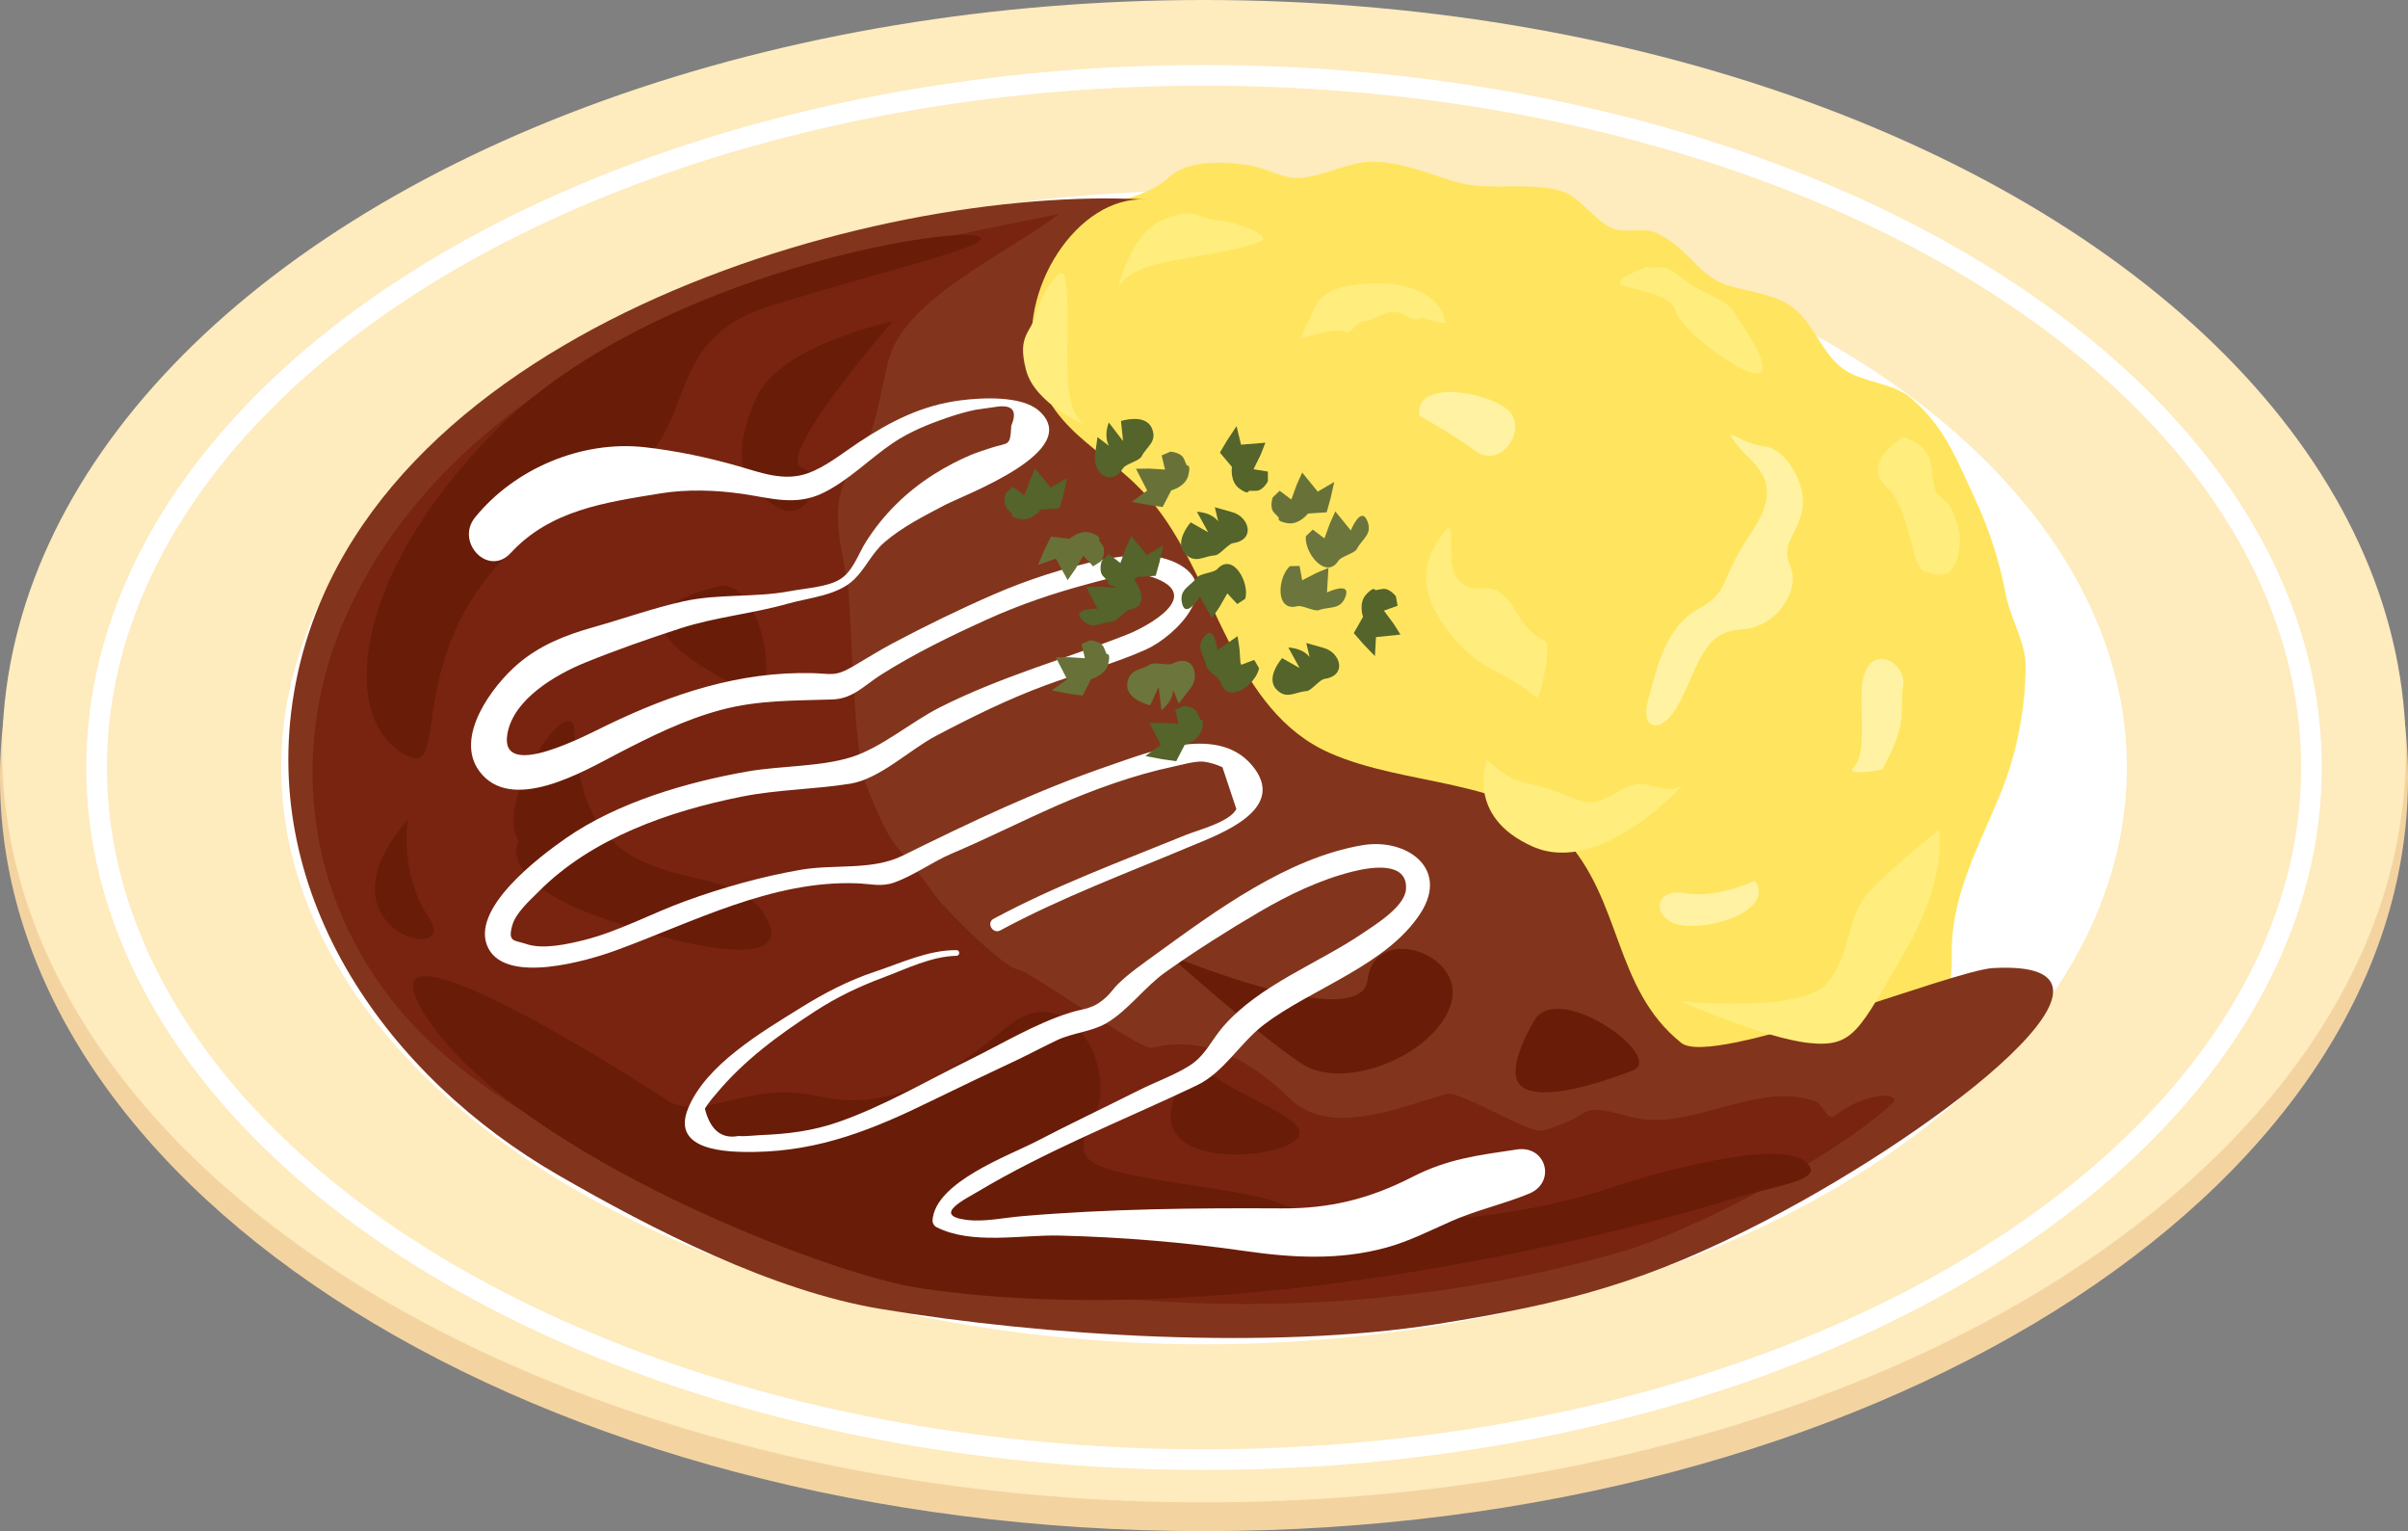 <?xml version="1.0" encoding="UTF-8"?>
<svg id="_レイヤー_2" data-name="レイヤー 2" xmlns="http://www.w3.org/2000/svg" viewBox="0 0 495.35 314.87">
  <rect x="0" y="0" width="495.35" height="314.87" fill="#808080" stroke="none"/>
  <defs>
    <style>
      .cls-1 {
        fill: #f3d4a1;
        stroke: #f3d4a1;
        stroke-width: .88px;
      }

      .cls-1, .cls-2 {
        stroke-linecap: round;
        stroke-linejoin: round;
      }

      .cls-2 {
        fill: none;
        stroke: #fff;
        stroke-width: 4.25px;
      }

      .cls-3 {
        fill: #782410;
      }

      .cls-3, .cls-4, .cls-5, .cls-6, .cls-7, .cls-8, .cls-9, .cls-10, .cls-11, .cls-12, .cls-13 {
        stroke-width: 0px;
      }

      .cls-4 {
        fill: #54642a;
      }

      .cls-5 {
        fill: #6c753b;
      }

      .cls-6 {
        fill: #82351c;
      }

      .cls-7 {
        fill: #fff;
      }

      .cls-8 {
        fill: #ffee7d;
      }

      .cls-9 {
        fill: #fff3a3;
      }

      .cls-10 {
        fill: #ffe55f;
      }

      .cls-11 {
        fill: #feebbe;
      }

      .cls-12 {
        fill: #687238;
      }

      .cls-13 {
        fill: #691c07;
      }
    </style>
  </defs>
  <g id="_イラスト" data-name="イラスト">
    <g>
      <g>
        <g>
          <path class="cls-1" d="m494.91,159.95c0,85.32-110.69,154.48-247.23,154.48S.44,245.26.44,159.95,111.13,5.46,247.68,5.46s247.23,69.16,247.23,154.49Z"/>
          <ellipse class="cls-11" cx="247.68" cy="154.48" rx="247.23" ry="154.48"/>
          <ellipse class="cls-7" cx="247.68" cy="157.83" rx="189.84" ry="118.62"/>
          <ellipse class="cls-2" cx="247.68" cy="157.83" rx="227.81" ry="142.34"/>
        </g>
        <path class="cls-10" d="m416.71,137.29c.09-5.16-3.21-10.13-4.14-15.21-1.15-6.23-3.33-13.13-5.99-18.82-3.96-8.49-6.44-15.52-13.63-21.52-3.63-3.03-9.9-3.1-13.75-5.86-4.14-2.96-5.86-8.61-9.64-12.01-4.51-4.06-11.77-3.79-16.03-5.96-4.85-2.47-6.76-7.24-12.87-10.02-2.89-1.32-6.26.38-9.38-1.11-3.33-1.59-6.43-6.35-9.89-7.41-3.46-1.06-7.05-1.06-10.65-1.03-3.89.04-7.78.13-11.55-1.02-5.69-1.72-11.44-4.22-17.5-4.05-5.19.14-11.84,4.33-16.9,3.1-3.14-.76-5.51-2.17-8.82-2.54-5.43-.61-11.78-.95-15.93,2.99-2.81,2.67-10.61,5.24-14.88,5.26-8.27.04-13.99,3.22-19.24,10.3.91.44,2.08,1.74,3,2.16-4.39.35-7.64,3.25-9.7,6.99-4.03,7.29-8.22,13.18-12.7,20.14-5.75,8.92-5.96,20.72-8.17,30.79-1.33,6.07-2.67,12.22-2.39,18.42.37,8.21-3.21,17.89-1.66,25.97,3.15,16.47,12.58,21.9,27.05,31.02,15.05,9.49,24.62,25.53,39.86,34.23,10.34,5.91,22.27,7.35,33.73,9.77,10.38,2.2,23.1,11.06,32.97,8.9,9-1.97,18.22,1.03,27.27,2.72,7.25,1.35,15.8,1.83,22.39-2.09,6.12-3.63,9.66-9.72,16.59-12.76,10.27-4.49,25.08-15.28,27.05-27.13.47-2.8.18-5.66.38-8.49.44-6.23,2.39-12.02,4.73-17.69,1.75-4.25,3.71-8.44,5.42-12.69,1.81-4.52,3.12-9.27,3.94-14.13.63-3.7.97-7.47,1.04-11.26Z"/>
        <path class="cls-6" d="m410,199.08c-8.47.47-57.72,20.52-64.13,15.4-14.1-11.27-12.07-29.57-24.43-42.47-11.52-12.02-32.26-10.24-47.94-17.18-19.77-8.76-23.18-34.62-35.66-50.57-9.2-11.75-21.24-14.33-24.88-28.85-3.92-15.62,8.65-35.17,22.7-34.38-55.72-3.15-162.64,27.12-175.19,101.46-7.11,42.13,19.48,79.07,54.44,99.21,19.35,11.15,43.84,23.72,66.08,27.45,33.75,5.66,80.86,8.53,114.58,3.15,27.04-4.31,43.43-8.71,67.91-21.43,37.09-19.27,80.66-53.67,46.5-51.79Z"/>
        <path class="cls-3" d="m182.96,73.49c-2.35,8.34-2.45,15.88-7.57,22.72-5.68,7.57-1.77,17.25-.95,24.61.84,7.53,1.06,33.82,3.79,40.7,5.89,14.89,4.91,9.67,14.2,22.72,1.83,2.57,13.91,14.74,17.04,15.15,2.26.29,25.24,16.64,27.45,16.09,10.93-2.72,20.32,2.56,28.4,10.41,8.07,7.85,21.39,2.29,32.18-.95,2.66-.8,17.21,8.35,19.88,7.57,11.58-3.36,6.37-6.07,17.99-2.84,12.1,3.36,26.46-7.74,38.14-3.12,1.53.61,2.47,3.97,3.78,2.98,7.31-5.54,14.06-4.63,12.04-2.7-11.18,10.65-41.08,26.37-55.92,30.63-57.48,16.52-120.03,13.63-176.21-6.53-25.36-9.1-56.32-21.79-74.2-42.36-18.47-21.26-23.58-50.03-13.95-76.65.38-1.03.77-2.06,1.19-3.07,11.25-27.41,35.56-47.81,62.34-60.5,26.78-12.68,56.18-18.56,85.25-24.33-9.85,7.61-31.42,17.3-34.85,29.47Z"/>
        <path class="cls-8" d="m292.55,65.24c-1.76,1.31-3.63-.85-5.32-1.08-1.25-.17-2.71.46-3.82.94-.77.33-1.64.93-2.5.89-1.88-.1-2.88,3.01-4.38,2.19-1.52-.84-7.68,1.05-9.14,1.46.51-.14,2.88-6.99,4.29-8.24,2.73-2.42,5.47-2.66,8.94-3.01,5.9-.59,15.39.58,16.72,7.95-1.77.14-3.09-.49-4.77-1.09Z"/>
        <path class="cls-8" d="m356.6,64.05c-.31-.64-.97-1.14-1.59-1.58-1.99-1.39-4.4-2.39-6.54-3.52-2-1.06-3.55-3.07-5.69-3.81-1.26-.43-2.7.21-3.88-.29,0,0-7.6,2.72-5.15,3.8,2.44,1.08,10.13,1.67,11.03,5.45.9,3.78,14.89,14.2,17.33,12.53,2.43-1.67-4.98-11.5-5.5-12.59Z"/>
        <path class="cls-8" d="m297.39,109.03c2.07-2.47.37,5.86,1.72,8.64.88,1.81,2.03,3.11,4.12,3.3,1.57.15,2.95-.23,4.49.44,3.34,1.46,4.24,5.44,6.68,7.93,1.08,1.1,2.25,1.94,3.63,2.62,1.06.52-1.04,12.25-2.05,11.41-7.38-6.22-11.11-4.78-17.84-13.31-6.73-8.53-5.75-15.02-.74-21.02Z"/>
        <path class="cls-8" d="m259.18,49.69c-8.78,3.64-27.02,3.07-29.2,9.77,0,0,2.25-10.99,8.94-14.09,6.68-3.1,7.57-.36,11.63-.05,4.06.31,11.4,3.22,8.63,4.37Z"/>
        <path class="cls-8" d="m218.99,56.9c1.98,9.3-1.91,27.13,4.29,30.49,0,0-10.39-4.22-12.23-11.35-1.84-7.13,1.02-7.51,2.07-11.45,1.05-3.94,5.25-10.62,5.87-7.69Z"/>
        <path class="cls-9" d="m387.23,158.23c1.64-3.26,3.53-6.79,3.89-10.47.23-2.36-.02-4.64.4-7.02.47-5.18-8.3-9.18-8.55,1.53-.15,6.21.72,13.09-1.52,15.35s5.78.61,5.78.61Z"/>
        <path class="cls-8" d="m403.15,111.71c.21-2.41-.79-4.9-1.77-7.15-.74-1.7-2.69-2.16-3.23-3.74-1.15-3.42-.02-6.49-3.17-9.19-.54-.46-3.85-2.56-4.24-1.23,0,0-7.78,5.06-2.68,9.7,5.11,4.64,4.95,16.61,7.92,17.44,2.97.83,6.47,2.15,7.18-5.83Z"/>
        <path class="cls-13" d="m332.52,243.88s-24.07,8.91-51.12,6.63c-24.89-2.1-8.74-2.62-34.18-6.45-25.45-3.82-27.16-4.88-22.12-14.56,5.04-9.68-5.32-28.87-17.89-18.35-12.57,10.52-24.68,17.66-39.05,14.27-14.38-3.39-23.66,5.8-31.3.63-7.64-5.17-66.82-42.44-48.36-15.77,18.92,27.33,81.6,51.82,100.92,54.66,71.48,10.51,161.78-16.75,164.98-17.8,10.46-3.46,21.91-4.29,16.89-8.3s-25.18.63-38.77,5.03Z"/>
        <path class="cls-13" d="m106.72,172.89s-4.81,8,16.41,15.61c21.22,7.61,42.1,10.9,33.56-1.22-8.54-12.12-37.09.4-38.52-37.02-.34-8.87-16.8,14.3-11.45,22.63Z"/>
        <path class="cls-13" d="m240.86,230.06c-.15-2.54,1.85-13.48,9.49-8.31,7.64,5.17,20.99,9.3,15.85,12.98-5.14,3.68-24.77,4.81-25.33-4.67Z"/>
        <path class="cls-13" d="m315.98,209.28s-7.09,11.16-2.87,14.22c4.22,3.06,15.87-.72,22.72-3.34,6.85-2.62-14.24-17.92-19.84-10.87Z"/>
        <path class="cls-13" d="m148.3,120.47s-12.96,2.62-12.24,7.78c.72,5.16,11.51,10.94,18.15,14.06s3.05-22.69-5.91-21.84Z"/>
        <path class="cls-8" d="m345.83,205.93s24,2.31,29.59-3.33c5.59-5.64,3.96-14.1,9.55-19.74,5.59-5.64,13.82-12.14,13.82-12.14,0,0,2.16,9.42-7.09,25.24-9.25,15.82-10.29,19.54-19.61,18.52-9.33-1.02-26.26-8.55-26.26-8.55Z"/>
        <path class="cls-9" d="m292.01,85.52s6.26,3.36,11.58,7.25c5.31,3.89,10.99-4.92,6.42-8.61-4.57-3.69-19.09-6.16-18,1.35Z"/>
        <path class="cls-9" d="m361,181.12s-7.84,3.76-14.32,2.56c-6.48-1.2-7.02,5.15-1.3,6.49,5.72,1.33,19.87-2.75,15.62-9.04Z"/>
        <path class="cls-9" d="m357.78,92.02c2.92,3.63,9.69,6.87,2.6,17.33-7.09,10.46-4.22,12.09-11.12,15.97-6.9,3.87-8.5,12.55-10.23,18.71-1.73,6.15,2.89,7.45,6.59.19,3.7-7.26,4.87-14.4,12.44-14.77,7.57-.36,12.26-8.18,10.26-12.89-2-4.71.74-5.6,2.25-10.99,1.51-5.39-2.92-13.27-7.75-13.79-4.83-.53-9.35-5.12-5.05.24Z"/>
        <path class="cls-13" d="m84.29,155.62c9.85,4.22-6.31-33.64,42.05-56.77,18.41-8.81,8.41-28.38,31.54-35.74,23.13-7.36,51.51-13.67,42.05-14.72-9.46-1.05-67.28,9.46-97.76,39.95-30.49,30.49-32.59,60.97-17.87,67.28Z"/>
        <path class="cls-13" d="m83.88,168.55s-1.91,10.84,4.46,20.41c6.38,9.57-24.23,2.55-4.46-20.41Z"/>
        <path class="cls-13" d="m240.36,196.32s39.68,16.65,40.99,5.09c1.32-11.56,20.15-5.51,17.17,4.91-2.98,10.42-21.82,18.3-30.75,12.43-8.93-5.87-27.41-22.43-27.41-22.43Z"/>
        <path class="cls-13" d="m183.58,66.12s-24.47,28.12-18.61,30.08.63,11.08-4.46,8.38c-5.09-2.71-11.98-7.31-4.84-22.89,4.96-10.83,27.9-15.57,27.9-15.57Z"/>
        <g>
          <path class="cls-7" d="m105.03,113.75c8.17-8.87,19.42-10.41,30.73-12.27,5.51-.91,11.55-.71,17.08.1,5.71.84,10.78,2.51,16.35-.15,5.31-2.54,9.7-7.1,14.54-10.36,3.34-2.25,7.19-3.82,10.98-5.12,1.97-.68,3.98-1.28,6.02-1.69,1.55-.22,3.1-.44,4.65-.66,3.01-.31,3.89,1,2.65,3.94-.22,4.41-.49,3.36-4.11,4.55-1.44.48-2.78.88-4.21,1.47-2.63,1.1-5.19,2.47-7.59,3.98-5.62,3.55-10.43,8.25-13.99,13.89-1.68,2.65-2.7,6.28-5.64,7.88-2.67,1.45-7.08,1.71-10,2.26-7.27,1.37-14.64.49-21.84,2.08-6.28,1.39-12.42,3.6-18.61,5.34-5.7,1.61-10.96,3.67-15.5,7.55-5.18,4.42-13.11,14.91-7.99,21.98,6.54,9.01,21.7,0,28.41-3.49,6.85-3.56,13.8-7.01,21.28-9.02,7.78-2.09,15.19-1.9,23.01-2.17,4.23-.14,6.51-2.89,10.05-5.12,6.87-4.34,14.25-7.93,21.64-11.28,6.91-3.14,13.92-5.5,21.25-7.45,3.73-.99,9.04-2.62,12.89-1.3,10.9,3.74-1.18,10.21-5.19,11.79-12.99,5.11-26.02,8.66-38.57,15-5.88,2.97-11.98,8.27-18.18,10.22-6.37,2.01-14.54,1.76-21.25,2.93-12.64,2.21-26.88,6.37-37.51,13.77-5.24,3.65-19.96,14.62-15.95,22.56,3.81,7.55,20.55,2.57,26.25.49,15.91-5.8,32.13-14.44,49.61-13.8,2.71.1,4.98.78,7.6-.14,4.03-1.41,7.95-4.3,11.93-5.99,7.33-3.11,14.43-6.71,21.72-9.9,7.32-3.21,15.86-6.29,23.7-7.94,1.77-.37,4.43-1.17,6.28-1.06,1.38.18,2.69.57,3.95,1.16.95,2.86,1.9,5.73,2.86,8.59-1.32,2.68-7.87,4.31-10.35,5.32-13.32,5.44-26.9,10.43-39.59,17.26-1.56.84-.17,3.22,1.39,2.38,12.58-6.78,26.04-11.77,39.19-17.31,5.73-2.41,19.39-7.28,13.18-15.87-6.92-9.57-21.52-3.59-29.99-.69-14.71,5.03-28.52,11.61-42.45,18.49-6.31,3.12-13.98,1.71-20.99,2.92-8.04,1.39-16.12,3.67-23.79,6.46-6.97,2.54-13.55,6.17-20.78,7.99-3.22.81-8.43,1.99-11.82.83-2.51-.86-3.92-.31-2.97-3.79.72-2.64,3.62-5.17,5.47-7.03,10.95-11.01,26.84-16.53,41.8-19.51,7.4-1.48,14.97-1.47,22.31-2.66,6.06-.99,12.18-6.97,17.53-9.79,7.34-3.87,14.87-7.59,22.66-10.46,6.84-2.53,13.93-4.34,20.6-7.33,6.14-2.75,16.32-13,6.14-17.86-4.62-2.2-10.51-1.58-15.34-.56-7.54,1.59-15.11,4.04-22.18,7.11-7.07,3.08-14.01,6.47-20.82,10.08-2.82,1.5-5.48,3.2-8.23,4.79-3.57,2.06-4.37,1.39-8.1,1.29-15.07-.39-28.91,4.23-42.31,10.69-4.07,1.96-22.29,11.74-20.51,1.76,1.27-7.14,9.97-12.16,15.98-14.61,6.34-2.58,13.05-4.92,19.57-7.04,7.2-2.34,14.81-3.01,22.11-5.08,4.58-1.3,10.27-1.64,13.75-5.07,2.3-2.27,3.61-5.39,6.16-7.57,3.69-3.17,8.1-5.38,12.38-7.63,4.15-2.18,28.77-11.17,19.36-19.43-3.6-3.16-11.89-2.66-16.09-2.12-7.98,1.02-14.45,4.34-21.02,8.69-3.29,2.18-6.82,5.07-10.5,6.34-4.89,1.69-9.56-.17-14.22-1.5-6.22-1.78-12.8-3.17-19.22-3.89-12.97-1.45-26.76,4.37-34.92,14.44-4.1,5.07,2.72,12.31,7.32,7.32h0Z"/>
          <path class="cls-12" d="m235.99,100.89l-2.31-4.49,2.68-.04,3.3.21-.7-2.92,1.82-.77s2.2.14,2.78,1.5l.58,1.36s.91-.38.31,2.01c-.59,2.39-3.51,3.09-3.51,3.09l-1.77,3.42-2.85-.4-3.49-.66,3.16-2.31Z"/>
          <path class="cls-4" d="m225.77,125.18l-2.31-4.49,2.68-.04,3.3.21-.7-2.92s1.81-.77,1.82-.77c3.25,1.01,6.68,7.44,1.89,8.17-.99.15-2.68,2.44-3.68,2.5-2.35.15-4.09,1.82-6.16-.35-2.36-2.47,3.16-2.31,3.16-2.31Z"/>
          <path class="cls-4" d="m263.75,135.34l3.6,2.04-2.33-4.22c3.3.21,4.39,1.99,4.39,1.99l-.7-2.92s3.77,1.07,3.77,1.07c3.25,1.01,4.72,5.61-.06,6.33-.99.15-2.68,2.44-3.68,2.5-2.36.15-4.09,1.82-6.16-.35-2.36-2.47,1.17-6.44,1.17-6.44Z"/>
          <path class="cls-4" d="m238.78,153.17l-2.31-4.49,2.68-.04,3.3.21-.7-2.92,1.82-.77s2.2.14,2.78,1.5l.58,1.36s.91-.38.31,2.01c-.59,2.39-3.51,3.09-3.51,3.09l-1.77,3.42-2.85-.4-3.49-.66,3.16-2.31Z"/>
          <path class="cls-4" d="m255.27,91.45l5.04-.41-.99,2.49-1.46,2.97,2.96.48v1.97s-.97,1.98-2.45,1.98h-1.48s0,.99-1.97-.48c-1.98-1.47-1.5-4.43-1.5-4.43l-2.48-2.95,1.47-2.47,1.96-2.97.92,3.8Z"/>
          <path class="cls-12" d="m219.51,139.68l-2.31-4.49,2.68-.04,3.3.21-.7-2.92,1.82-.77s2.2.14,2.78,1.5l.58,1.36s.91-.38.31,2.01c-.59,2.39-3.51,3.09-3.51,3.09l-1.76,3.42-2.85-.4-3.49-.66,3.16-2.31Z"/>
          <path class="cls-4" d="m250.44,133.69l4.15-2.87.39,2.65.22,3.3,2.8-1.07s1,1.7,1,1.7c-.58,3.36-6.51,7.59-7.86,2.94-.28-.96-2.76-2.34-2.96-3.32-.46-2.31-2.33-3.82-.45-6.15,2.15-2.66,2.7,2.83,2.7,2.83Z"/>
          <path class="cls-4" d="m244.94,107.42l3.6,2.04-2.33-4.22c3.3.21,4.39,1.99,4.39,1.99l-.7-2.92s3.77,1.07,3.77,1.07c3.25,1.01,4.72,5.61-.06,6.33-.99.15-2.68,2.44-3.68,2.5-2.36.15-4.09,1.82-6.16-.35-2.36-2.47,1.17-6.44,1.17-6.44Z"/>
          <path class="cls-4" d="m283.06,131.02l5.03-.52-1.43-2.27-1.98-2.65,2.82-1.01-.35-1.94s-1.32-1.77-2.78-1.51l-1.46.26s-.17-.97-1.85.84c-1.68,1.8-.67,4.63-.67,4.63l-1.9,3.35,1.89,2.17,2.46,2.56.21-3.91Z"/>
          <path class="cls-5" d="m277.88,109.09l-3.19-3.92-1.11,2.44-1.13,3.11-2.39-1.81s-1.43,1.35-1.43,1.36c-.37,3.39,4.15,9.1,6.73,5,.53-.84,3.31-1.48,3.76-2.37,1.08-2.1,3.3-3.02,2.14-5.79-1.32-3.16-3.38,1.97-3.38,1.97Z"/>
          <path class="cls-4" d="m230.6,86.59l.43,4.12-2.94-3.83c-1.13,3.11.06,4.82.06,4.82l-2.39-1.81s-.53,3.88-.53,3.88c-.37,3.39,3.25,6.57,5.83,2.48.53-.84,3.31-1.48,3.76-2.37,1.08-2.1,3.3-3.02,2.14-5.79-1.32-3.16-6.37-1.5-6.37-1.5Z"/>
          <path class="cls-4" d="m235.92,114.15l-3.19-3.92-1.12,2.44-1.13,3.11-2.39-1.81-1.43,1.36s-.75,2.07.26,3.15l1.02,1.07s-.72.68,1.72,1.09c2.43.41,4.24-1.98,4.24-1.98l3.84-.25.77-2.77.79-3.47-3.38,1.97Z"/>
          <path class="cls-4" d="m216.14,100.26l-3.19-3.91-1.11,2.44-1.13,3.11-2.39-1.81-1.43,1.36s-.75,2.07.27,3.15l1.02,1.07s-.72.68,1.71,1.09c2.43.41,4.24-1.98,4.24-1.98l3.84-.25.77-2.77.79-3.47-3.38,1.97Z"/>
          <path class="cls-12" d="m271.07,101.1l-3.19-3.92-1.11,2.44-1.13,3.11-2.39-1.81-1.43,1.36s-.75,2.07.27,3.15l1.02,1.07s-.72.68,1.72,1.09c2.43.41,4.24-1.98,4.24-1.98l3.84-.25.77-2.77.79-3.47-3.38,1.97Z"/>
          <path class="cls-12" d="m217.2,114.86l2.42,4.44,1.54-2.2,1.68-2.85,2.02,2.22,1.66-1.07s1.12-1.9.32-3.14l-.8-1.24s.83-.53-1.49-1.39c-2.31-.85-4.53,1.17-4.53,1.17l-3.82-.46-1.27,2.58-1.41,3.26,3.68-1.31Z"/>
          <path class="cls-4" d="m246.83,122.7l2.47,4.41,1.52-2.21,1.65-2.87,2.05,2.19s1.64-1.09,1.64-1.09c.95-3.27-2.52-9.68-5.77-6.09-.67.74-3.51.89-4.12,1.69-1.43,1.88-3.77,2.41-3.11,5.33.76,3.34,3.67-1.36,3.67-1.36Z"/>
          <path class="cls-5" d="m272.97,121.82l.31-5.04-2.47,1.04-2.94,1.52-.53-2.95s-1.97.02-1.97.03c-2.57,2.23-3.13,9.5,1.55,8.24.96-.26,3.43,1.15,4.37.81,2.22-.81,4.48.02,5.5-2.8,1.17-3.21-3.82-.84-3.82-.84Z"/>
          <path class="cls-5" d="m236.62,145.04l1.72-3.77.59,4.79c2.55-2.11,2.39-4.18,2.39-4.18l1.15,2.77s2.43-3.07,2.43-3.08c2.04-2.73.54-7.31-3.77-5.09-.89.46-3.6-.4-4.45.13-2,1.26-4.38.93-4.78,3.9-.46,3.39,4.72,4.53,4.72,4.53Z"/>
        </g>
        <path class="cls-8" d="m305.91,156.28c1.54,1.38,3.19,2.79,5.05,3.73,1.36.7,2.65.9,4.12,1.24,2.22.52,4.44,1.28,6.56,2.1,2.46.95,4.45,2.12,7.13,1.42,3.56-.93,5.86-4.16,9.74-3.42,2.39.46,5.58,1.75,7.71,0,0,0-16.88,18.97-30.93,12.74-14.05-6.22-9.38-17.83-9.38-17.83Z"/>
      </g>
      <path class="cls-7" d="m196.76,195.4c-5.7-.08-11.39,2.63-16.73,4.41-5.5,1.83-10.39,4.37-15.31,7.43-7.83,4.88-19.52,11.67-23.19,20.75-3.55,8.78,8.2,8.99,13.76,8.9,13.46-.21,24.45-4.68,36.4-10.54,5.8-2.84,11.63-5.59,17.47-8.34,2.79-1.32,5.51-2.8,8.3-4.11,3.22-1.52,7.08-1.71,10.12-3.48,4.46-2.59,7.89-7.47,12.18-10.51,6.21-4.39,12.7-8.51,19.26-12.35,5.95-3.49,12.48-6.64,19.2-8.32,3.39-.85,11.37-2.34,11.01,3.6-.22,3.6-6.32,7.32-8.76,8.98-9.32,6.36-21.37,10.67-28.86,19.3-2.46,2.84-3.66,6.02-7.04,8.11-3.11,1.93-6.89,3.28-10.19,4.93-7.05,3.54-14.19,6.92-21.19,10.56-5.61,2.92-20.88,8.38-21.36,16.26-.03.52.32,1.13.78,1.36,7.28,3.73,17.51,1.55,25.42,1.75,12.76.32,25.54,1.37,38.17,3.19,9.71,1.4,19.4,1.91,28.97-.72,4.65-1.28,8.87-3.42,13.25-5.37,5.24-2.33,10.83-3.53,16.13-5.72,5.62-2.32,3.55-10-2.51-9.09-8.02,1.2-14.2,1.91-21.54,5.67-8.8,4.5-16.92,6.51-26.84,6.45-17.85-.1-35.64.08-53.45,1.6-3.67.31-7.78,1.24-11.47.75-7.14-.93-.06-4.32,2.67-5.95,6.64-3.96,13.61-7.4,20.61-10.66,8.04-3.75,16.22-7.24,24.21-11.06,5.57-2.67,8.87-8.75,13.81-12.5,9.81-7.44,25.27-12.16,32.19-22.91,5.97-9.28-3-15.48-11.96-13.96-15.51,2.63-30.2,13.49-42.62,22.51-2.61,1.9-5.45,3.85-7.76,6.13-.8.79-1.45,1.81-2.29,2.57-2.83,2.58-4.24,2.23-7.47,3.23-7.06,2.19-14.07,6.44-20.7,9.7-8.9,4.38-17.61,9.52-27.01,12.8-5.31,1.85-10.44,2.46-16.05,2.68-1.42.06-3.12.3-4.5.19-3.48.63-5.77-1.25-6.87-5.64.68-1.06,1.44-2.06,2.29-3,5.73-6.93,12.93-12.18,20.43-17.05,4.5-2.91,8.99-5.05,14.03-6.93,4.73-1.77,9.89-4.35,15-4.44.76-.01.76-1.17,0-1.18h0Z"/>
    </g>
  </g>
</svg>